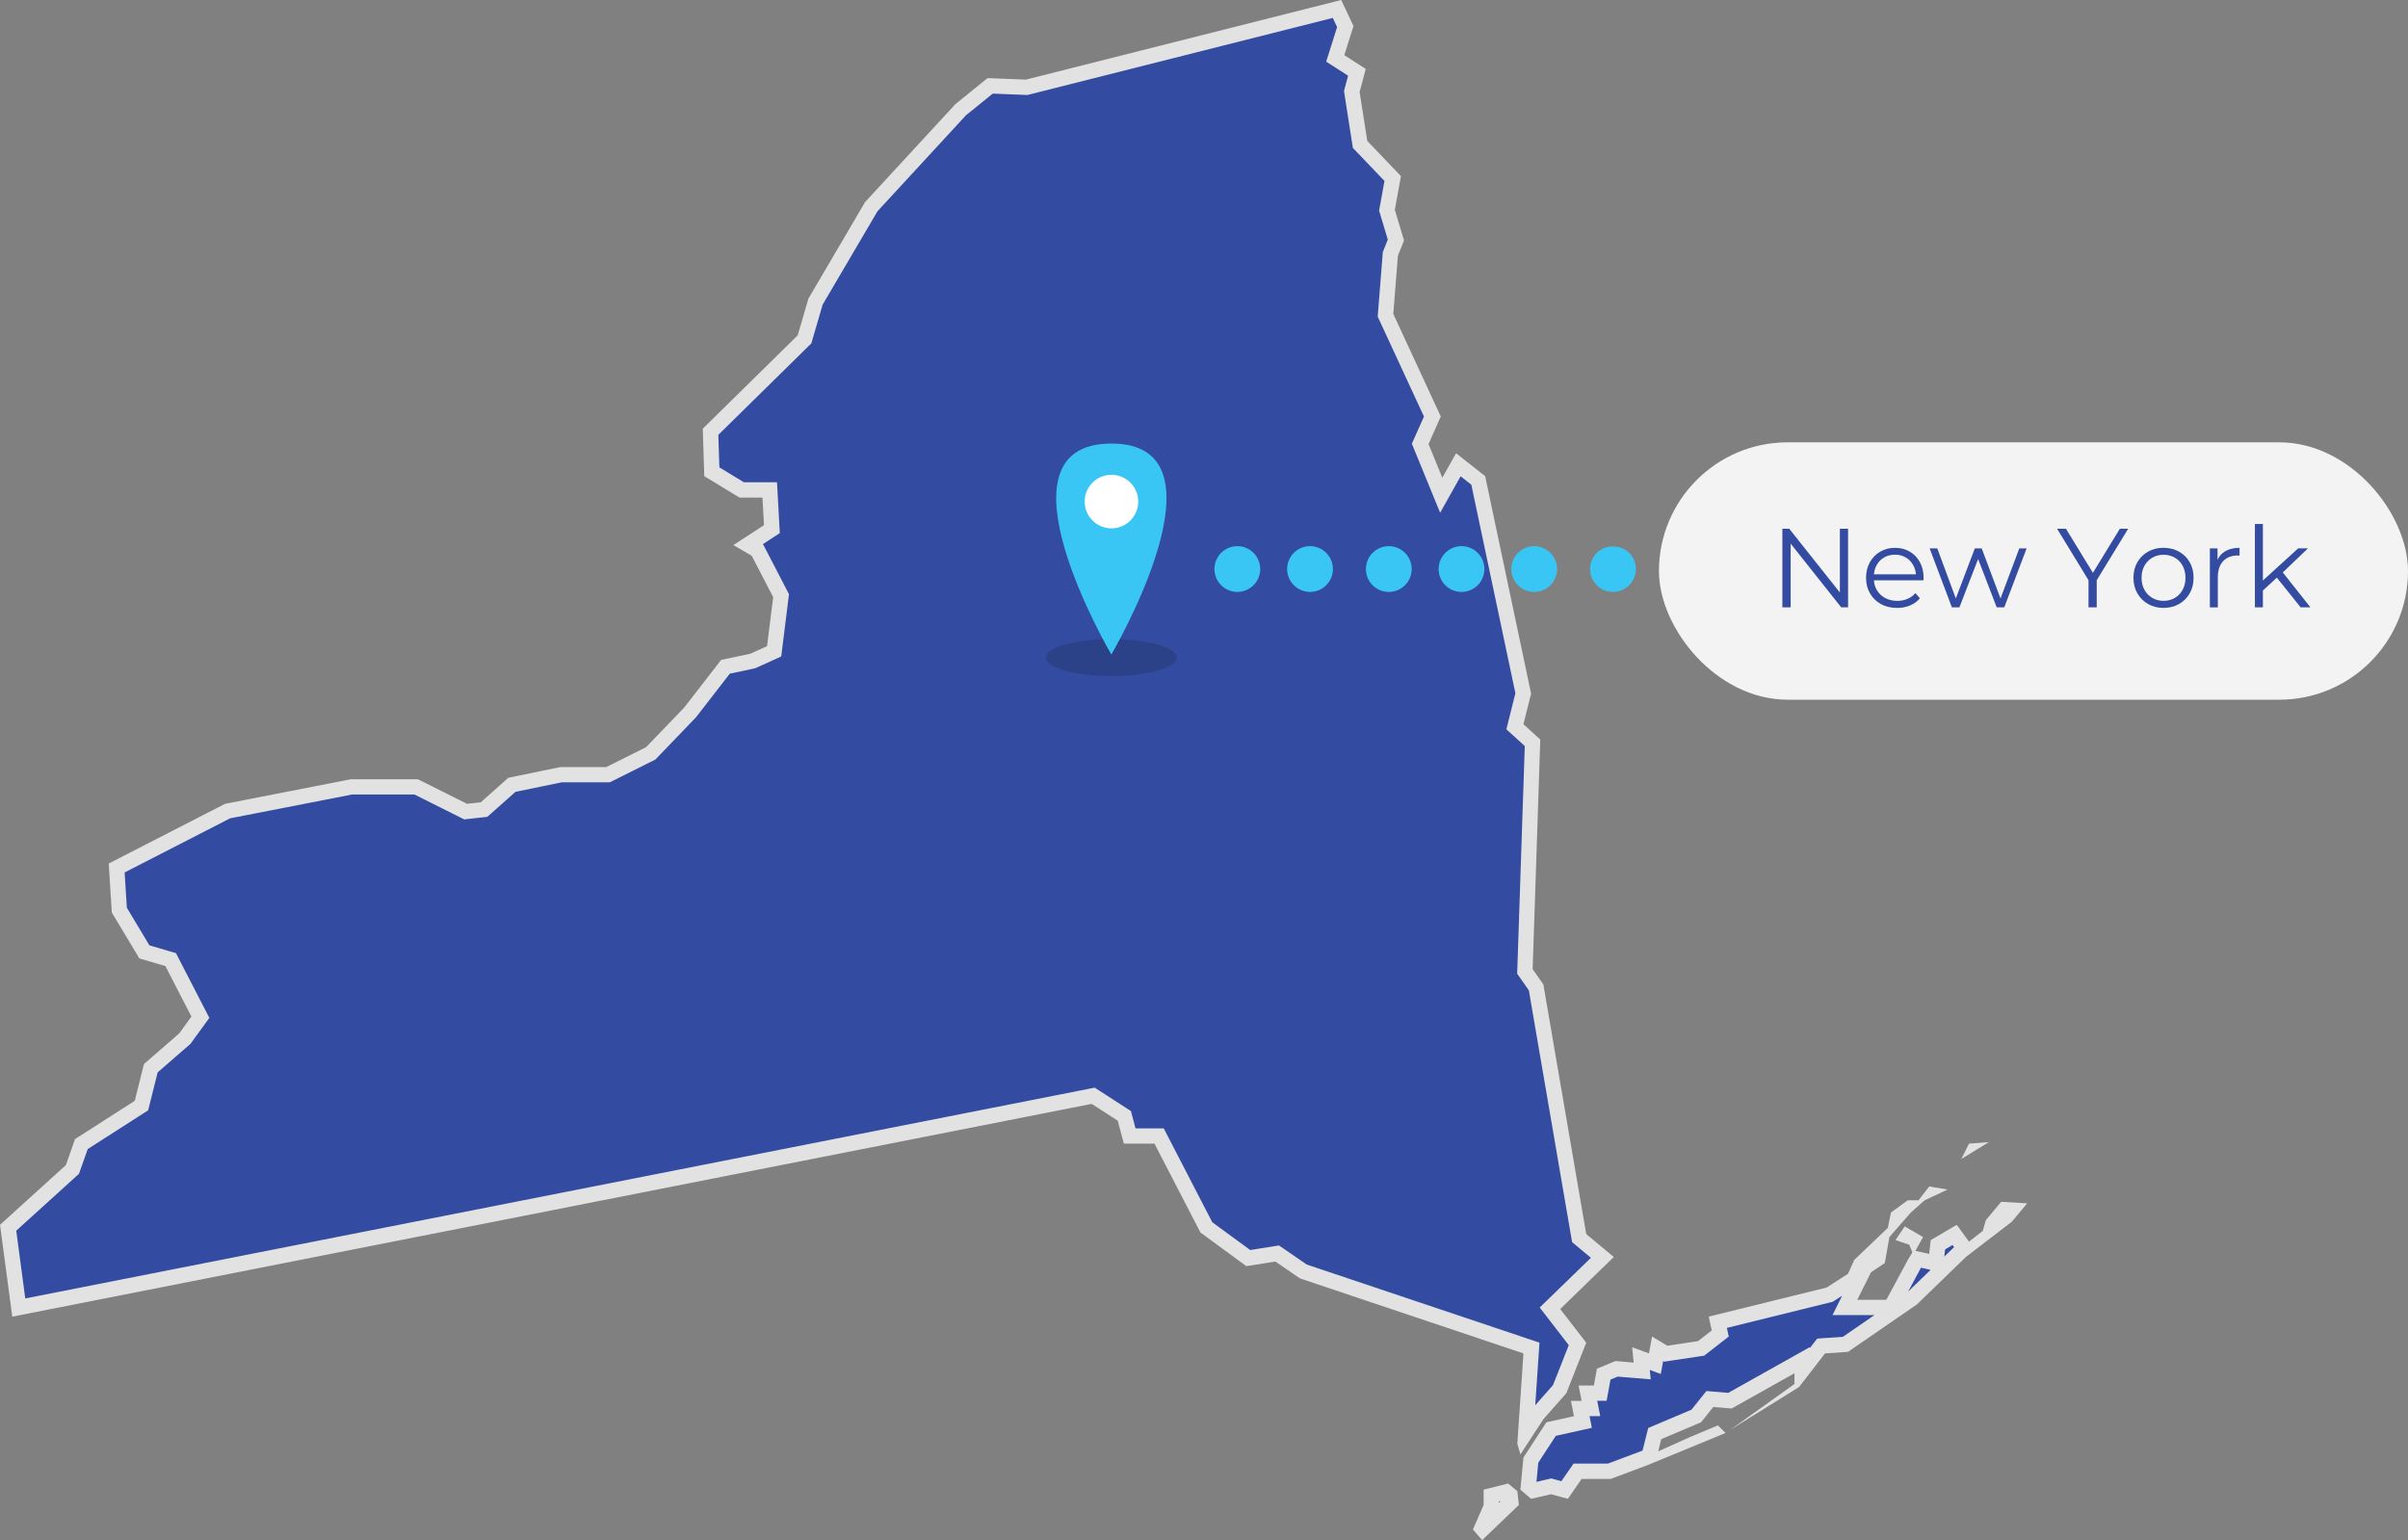 <?xml version="1.0" encoding="UTF-8"?>
<svg id="Layer_2" data-name="Layer 2" xmlns="http://www.w3.org/2000/svg" viewBox="0 0 1089.59 696.97">
  <rect x="0" y="0" width="1089.59" height="696.97" fill="#808080" stroke="none"/>
  <defs>
    <style>
      .cls-1 {
        fill: #fff;
      }

      .cls-2 {
        fill: #f3f3f3;
      }

      .cls-3 {
        fill: #e2e2e2;
      }

      .cls-4 {
        opacity: .25;
      }

      .cls-5 {
        fill: #17283f;
      }

      .cls-6 {
        fill: #3ac6f4;
      }

      .cls-7 {
        fill: #334ba0;
      }
    </style>
  </defs>
  <g id="Layer_1-2" data-name="Layer 1">
    <g>
      <g>
        <path class="cls-7" d="M670.53,691.51l4.27-9.76v-4.95l6.76-1.69,1.73,1.44.35,3.15-12.75,12.22-.36-.42ZM691.58,672.64l1.14-11.91,9.15-14.04,14.4-3.2-1.22-6.11h4.85l-1.39-6.93h5.59l1.57-8.61,5.8-2.42,11.61.97-.55-5.6,6.3,2.29,1.22-6.73,3.7,2.22,15.98-2.4,8.69-6.75-1.13-5.07,50.62-12.49,11.06-7.1,2.92-6.56,8.82-8.42-1.01,5.71-5.77,3.84-9.15,18.31h20.83l10.68-19.83,1.24-2.07,8.43,1.87.93-8.34,7.57-4.45,4.45,6.11-1.44,1.11-22.48,21.74-29.95,20.57-11,.73-8.61,11.14v-4.69l-32.64,18.31-9.09-.76-6.15,7.69-18.8,7.96-2.56,10.25-2.05.85-15.94,5.97h-14.34l-5.88,8.48-6.1-1.66-8.15,1.88-2.16-1.85ZM692.99,610.01l-103.23-34.64-11.82-8.13-13.11,2.08-18.96-13.91-21.38-41.33h-13.3l-2.43-9.11-14.08-9.11L8.49,591.71l-4.82-36.11,29.09-26.39,4.05-11.48,27.18-17.42,4.23-16.89,15.41-13.4,7.04-9.67-13.44-26.08-11.91-3.5-11.34-18.9-1.19-19.07,50.19-25.76,56.33-10.99,29,.06,22.35,11.18,8.35-.93,12.6-11.2,22.3-4.59h21.25l19.28-9.64,17.73-18.44,16.09-20.76,12.3-2.58,9.73-4.42,3.15-25.16-10.66-20.55-4.32-2.53,10.83-7.03-.99-17.75h-12.69l-13.5-8.22-.59-18.08,42.52-41.84,4.99-17.08,25.23-42.95,40.61-44.07,13.17-10.62,16.52.67L604.98,4.06l3.75,7.97-4.54,14.39,9.8,6.31-2.31,8.65,3.75,23.97,14.78,15.44-2.61,14.32,4.05,13.5-2.51,6.29-2.19,27.75,21.2,45.82-5.51,12.39,9.51,23.24,7.77-13.8,9,7.1,20.36,96.37-3.78,15.09,7.96,7.25-3.44,103.48,5.07,7.24,19.48,113.42,10.49,8.74-23.71,23.03,12.47,16.14-8.06,20.47-9.99,11.32-5.36,8.18,2.59-38.12ZM901.71,553.82l5.34-6.41,3.18.19-2.29,2.74-6.7,5.15.47-1.67Z"/>
        <path class="cls-3" d="M603.06,8.11l1.96,4.16-3.34,10.58-1.6,5.05,4.46,2.86,5.45,3.5-1.47,5.51-.38,1.41.22,1.44,3.46,22.17.34,2.15,1.5,1.57,12.8,13.38-2.14,11.77-.3,1.64.48,1.59,3.46,11.54-1.87,4.68-.39.98-.08,1.05-2.08,26.33-.14,1.81.76,1.65,20.16,43.57-4.27,9.6-1.2,2.7,1.12,2.74,6.24,15.24,5.43,13.26,7.02-12.49,2.26-4.02,4.84,3.82,19.94,94.36-3.08,12.31-1,4.02,3.07,2.79,5.25,4.77-3.36,100.72-.08,2.31,1.33,1.89,3.96,5.66,19.13,111.4.43,2.52,1.96,1.63,6.56,5.46-18.73,18.19-4.44,4.31,3.78,4.9,9.37,12.13-7.12,18.07-8.05,9.12,1.56-22.99.36-5.33-5.07-1.7-100.23-33.64-10.28-7.07-2.28-1.57-2.73.43-10.31,1.63-17.15-12.57-20.04-38.74-1.94-3.74h-12.75l-1.4-5.25-.69-2.58-2.24-1.45-11.78-7.62-2.35-1.52-2.75.54L11.44,587.59l-4.09-30.66,27.1-24.58,1.3-1.18.58-1.65,3.36-9.53,25.02-16.04,2.32-1.48.67-2.67,3.63-14.51,14.29-12.43.59-.52.46-.64,5.54-7.62,2.51-3.45-1.96-3.8-11.78-22.86-1.36-2.64-2.84-.84-9.18-2.7-10.21-17.02-1-15.96,47.75-24.5,55.19-10.77h28.18l20.71,10.35,1.83.92,2.03-.23,6.23-.69,2.19-.24,1.65-1.46,11.08-9.85,21.04-4.33h21.71l1.46-.73,18.01-9.01,1.07-.53.83-.86,17.32-18.01.26-.27.23-.29,15.07-19.46,10.67-2.25.75-.16.69-.31,7.62-3.46,3.53-1.6.48-3.84,2.77-22.17.27-2.14-.99-1.91-9.7-18.71-.92-1.78-.34-.2,4.43-2.88,3.36-2.19-.22-4.01-.69-12.47-.36-6.54h-15l-11.08-6.74-.47-14.7,40.79-40.13,1.29-1.27.51-1.73,4.61-15.8,24.82-42.26,40.03-43.42,12.13-9.82,14.71.59,1,.04.97-.25,137.18-34.63M883.51,563.41l.69.95-4.42,4.28.05-.46.31-2.79,3.37-1.98M869.22,573.68l2.21.49,2.14.48-10.18,9.86,5.79-10.76.04-.07M833.54,586.38l-4.37,8.75h18.98l-14.29,9.84-8.49.57-3.11.21-1.91,2.47-1.45,1.87v-.46l-10.32,5.79-26.56,14.89-6.2-.52-3.68-.31-2.31,2.88-4.45,5.56-16.4,6.94-3.18,1.35-.84,3.35-1.39,5.54-.33,1.34-.23.09-15.45,5.79h-15.54l-2.07,2.99-3.44,4.98-2.89-.79-1.68-.46-1.7.39-5,1.16.83-8.68,7.92-12.14,9.71-2.16,6.62-1.47-1.06-5.29h4.85l-1.39-6.93h4.26l1.04-5.69.71-3.91,3.28-1.36,6.63.55,8.3.69-.42-4.24,4.98,1.81,1.06-5.85.47.28,2.46-.37,13.86-2.08,1.79-.27,1.43-1.11,6.23-4.85,3.46-2.69-.87-3.91,46.77-11.54,1.12-.28.97-.62,3.27-2.1M679.04,679.32l-.78.75v-.55l.78-.19M606.9,0l-142.72,36.03-17.32-.69-14.55,11.78-40.88,44.34-25.63,43.65-4.85,16.63-42.96,42.26.69,21.48,15.94,9.7h10.39l.69,12.47-13.86,9.01,8.31,4.85,9.7,18.71-2.77,22.17-7.62,3.46-13.16,2.77-16.63,21.48-17.32,18.01-18.01,9.01h-20.78l-23.55,4.85-12.47,11.09-6.23.69-22.17-11.09h-30.48l-56.81,11.09-52.65,27.02,1.39,22.17,12.47,20.78,11.78,3.46,11.78,22.86-5.54,7.62-15.94,13.86-4.16,16.63-27.02,17.32-4.16,11.78-29.79,27.02,5.54,41.57,488.43-96.3,11.78,7.62,2.77,10.39h13.86l20.78,40.18,20.78,15.24,13.16-2.08,11.08,7.62,101.15,33.95-2.77,40.88,1.39,4.85,10.39-15.93,10.39-11.78,9.01-22.86-11.78-15.24,24.25-23.55-12.47-10.39-19.4-112.93-4.85-6.93,3.46-103.92-7.62-6.93,3.46-13.86-20.78-98.38-13.16-10.39-6.23,11.09-6.24-15.24,5.54-12.47-21.48-46.42,2.08-26.33,2.77-6.93-4.16-13.86,2.77-15.24-15.24-15.94-3.46-22.17,2.77-10.39-9.7-6.24,4.16-13.16-5.54-11.78h0ZM899.96,516.84l-9.01.69-3.46,6.93,12.47-7.62h0ZM872.94,536.93l-4.85,6.24h-4.85l-7.62,5.54-1.39,6.93-15.24,14.55-2.77,6.23-9.7,6.24-53.35,13.16,1.39,6.24-6.23,4.85-13.86,2.08-6.93-4.16-1.39,7.62-7.62-2.77.69,6.93-8.31-.69-8.31,3.46-1.39,7.62h-6.93l1.39,6.93h-4.85l1.39,6.93-12.47,2.77-10.39,15.93-1.39,14.55,4.85,4.16,9.01-2.08,7.62,2.08,6.23-9.01h13.16l16.63-6.23,35.33-14.55-3.46-3.46-13.16,5.54-13.86,6.23,1.39-5.54,18.01-7.62,5.54-6.93,8.31.69,28.41-15.93v4.85l-29.1,20.78,31.18-19.4,11.78-15.24,10.39-.69,31.18-21.48,22.17-21.48,20.78-15.94,6.93-8.31-11.78-.69-6.93,8.32-1.39,4.85-6.23,4.85-5.54-7.62-11.78,6.93-.69,6.24-6.23-1.39,3.46-6.23-8.31-4.85-4.16,6.23,6.24,2.08,1.39,3.46-2.08,3.46-9.7,18.01h-13.16l6.24-12.47,6.23-4.16,2.08-11.78,9.7-11.09,6.24-5.54,10.39-4.85-8.31-1.39h0ZM682.42,671.34l-11.09,2.77v6.93l-4.85,11.09,4.16,4.85,16.63-15.94-.69-6.23-4.16-3.46h0Z"/>
      </g>
      <g>
        <rect class="cls-2" x="750.66" y="200.17" width="338.93" height="116.47" rx="58.24" ry="58.24"/>
        <g>
          <path class="cls-7" d="M806.5,274.85v-35.59h3.1l24.55,30.91h-1.63v-30.91h3.71v35.59h-3.1l-24.51-30.91h1.63v30.91h-3.76Z"/>
          <path class="cls-7" d="M858.4,275.1c-2.78,0-5.22-.58-7.32-1.75-2.1-1.17-3.75-2.78-4.93-4.83-1.19-2.05-1.78-4.4-1.78-7.04s.57-4.98,1.7-7.02c1.14-2.04,2.69-3.64,4.68-4.8s4.21-1.75,6.69-1.75,4.74.57,6.68,1.7c1.95,1.13,3.48,2.73,4.6,4.78,1.12,2.05,1.68,4.42,1.68,7.09,0,.17,0,.35-.02.53-.02.18-.03.38-.03.58h-23.23v-2.69h21.3l-1.42,1.07c0-1.93-.42-3.65-1.25-5.16-.83-1.51-1.96-2.69-3.38-3.53-1.42-.85-3.07-1.27-4.93-1.27s-3.48.42-4.93,1.27c-1.46.85-2.59,2.03-3.41,3.56-.81,1.52-1.22,3.27-1.22,5.24v.56c0,2.03.45,3.82,1.35,5.36.9,1.54,2.15,2.74,3.76,3.61,1.61.86,3.45,1.3,5.52,1.3,1.63,0,3.14-.29,4.55-.87,1.41-.57,2.62-1.46,3.64-2.64l2.03,2.34c-1.19,1.42-2.67,2.51-4.45,3.25s-3.74,1.12-5.87,1.12Z"/>
          <path class="cls-7" d="M883.21,274.85l-10.07-26.69h3.46l9.15,24.76h-1.57l9.41-24.76h3.1l9.3,24.76h-1.57l9.3-24.76h3.3l-10.12,26.69h-3.41l-8.95-23.28h1.07l-9,23.28h-3.41Z"/>
          <path class="cls-7" d="M945.03,274.85v-13.22l.86,2.34-15.1-24.71h4.02l13.27,21.71h-2.13l13.27-21.71h3.76l-15.1,24.71.86-2.34v13.22h-3.71Z"/>
          <path class="cls-7" d="M978.94,275.1c-2.58,0-4.89-.58-6.94-1.75-2.05-1.17-3.67-2.78-4.86-4.83-1.19-2.05-1.78-4.4-1.78-7.04s.59-5.04,1.78-7.07c1.19-2.03,2.8-3.63,4.83-4.78,2.03-1.15,4.36-1.73,6.97-1.73s4.99.58,7.04,1.73c2.05,1.15,3.66,2.74,4.83,4.78s1.75,4.39,1.75,7.07-.58,4.99-1.75,7.04c-1.17,2.05-2.79,3.66-4.85,4.83-2.07,1.17-4.41,1.75-7.02,1.75ZM978.94,271.9c1.93,0,3.64-.43,5.13-1.3,1.49-.87,2.67-2.09,3.53-3.66s1.3-3.4,1.3-5.46-.43-3.93-1.3-5.49-2.04-2.77-3.53-3.64c-1.49-.86-3.19-1.3-5.08-1.3s-3.59.43-5.08,1.3c-1.49.86-2.68,2.08-3.56,3.64-.88,1.56-1.32,3.39-1.32,5.49s.44,3.89,1.32,5.46c.88,1.57,2.07,2.79,3.56,3.66,1.49.86,3.17,1.3,5.03,1.3Z"/>
          <path class="cls-7" d="M999.94,274.85v-26.69h3.46v7.27l-.36-1.27c.74-2.03,2-3.58,3.76-4.65,1.76-1.07,3.95-1.6,6.56-1.6v3.51c-.14,0-.27,0-.41-.02-.14-.02-.27-.02-.41-.02-2.81,0-5.02.86-6.61,2.57-1.59,1.71-2.39,4.14-2.39,7.3v13.63h-3.61Z"/>
          <path class="cls-7" d="M1020.32,274.85v-37.72h3.61v37.72h-3.61ZM1023.17,267.93l.1-4.63,16.62-15.15h4.42l-11.74,11.24-2.03,1.73-7.37,6.81ZM1041.02,274.85l-11.13-13.88,2.34-2.8,13.22,16.68h-4.42Z"/>
        </g>
      </g>
      <g>
        <g class="cls-4">
          <path class="cls-5" d="M532.48,297.59c0,4.61-13.24,8.36-29.61,8.36s-29.61-3.75-29.61-8.36,13.24-8.36,29.61-8.36,29.61,3.75,29.61,8.36Z"/>
        </g>
        <path class="cls-6" d="M502.87,296.19s-56.14-95.47,0-95.47,0,95.47,0,95.47Z"/>
        <circle class="cls-1" cx="502.92" cy="226.98" r="12.12"/>
      </g>
      <g>
        <path class="cls-6" d="M729.87,267.87c-.68,0-1.36-.06-2.04-.21-.65-.12-1.3-.33-1.93-.59-.62-.27-1.24-.56-1.81-.95s-1.1-.8-1.57-1.3c-.47-.47-.92-1.01-1.27-1.57-.38-.56-.71-1.15-.98-1.78-.24-.62-.44-1.27-.56-1.95-.15-.65-.21-1.33-.21-2.02,0-2.72,1.1-5.39,3.02-7.31,3.85-3.88,10.78-3.88,14.66,0,.47.47.92,1.01,1.3,1.57.36.56.68,1.15.95,1.78.24.62.44,1.27.59,1.95.12.65.21,1.33.21,2.01s-.09,1.36-.21,2.02c-.15.68-.35,1.33-.59,1.95-.27.62-.59,1.21-.95,1.78-.38.56-.83,1.1-1.3,1.57-.47.5-1.01.92-1.57,1.3s-1.16.68-1.81.95c-.62.27-1.27.47-1.93.59-.68.15-1.36.21-2.01.21Z"/>
        <path class="cls-6" d="M683.85,257.51c0-5.71,4.65-10.36,10.36-10.36h0c5.71,0,10.36,4.65,10.36,10.36h0c0,5.72-4.65,10.36-10.36,10.36h0c-5.72,0-10.36-4.65-10.36-10.36ZM650.96,257.51c0-5.71,4.62-10.36,10.36-10.36h0c5.71,0,10.36,4.65,10.36,10.36h0c0,5.72-4.65,10.36-10.36,10.36h0c-5.75,0-10.36-4.65-10.36-10.36Z"/>
        <path class="cls-6" d="M618.06,257.51c0-5.71,4.62-10.36,10.36-10.36h0c5.72,0,10.36,4.65,10.36,10.36h0c0,5.72-4.65,10.36-10.36,10.36h0c-5.74,0-10.36-4.65-10.36-10.36ZM582.41,257.51c0-5.71,4.65-10.36,10.36-10.36h0c5.72,0,10.36,4.65,10.36,10.36h0c0,5.72-4.65,10.36-10.36,10.36h0c-5.71,0-10.36-4.65-10.36-10.36ZM549.52,257.51c0-5.71,4.65-10.36,10.36-10.36h0c5.72,0,10.36,4.65,10.36,10.36h0c0,5.72-4.65,10.36-10.36,10.36h0c-5.72,0-10.36-4.65-10.36-10.36Z"/>
      </g>
    </g>
  </g>
</svg>